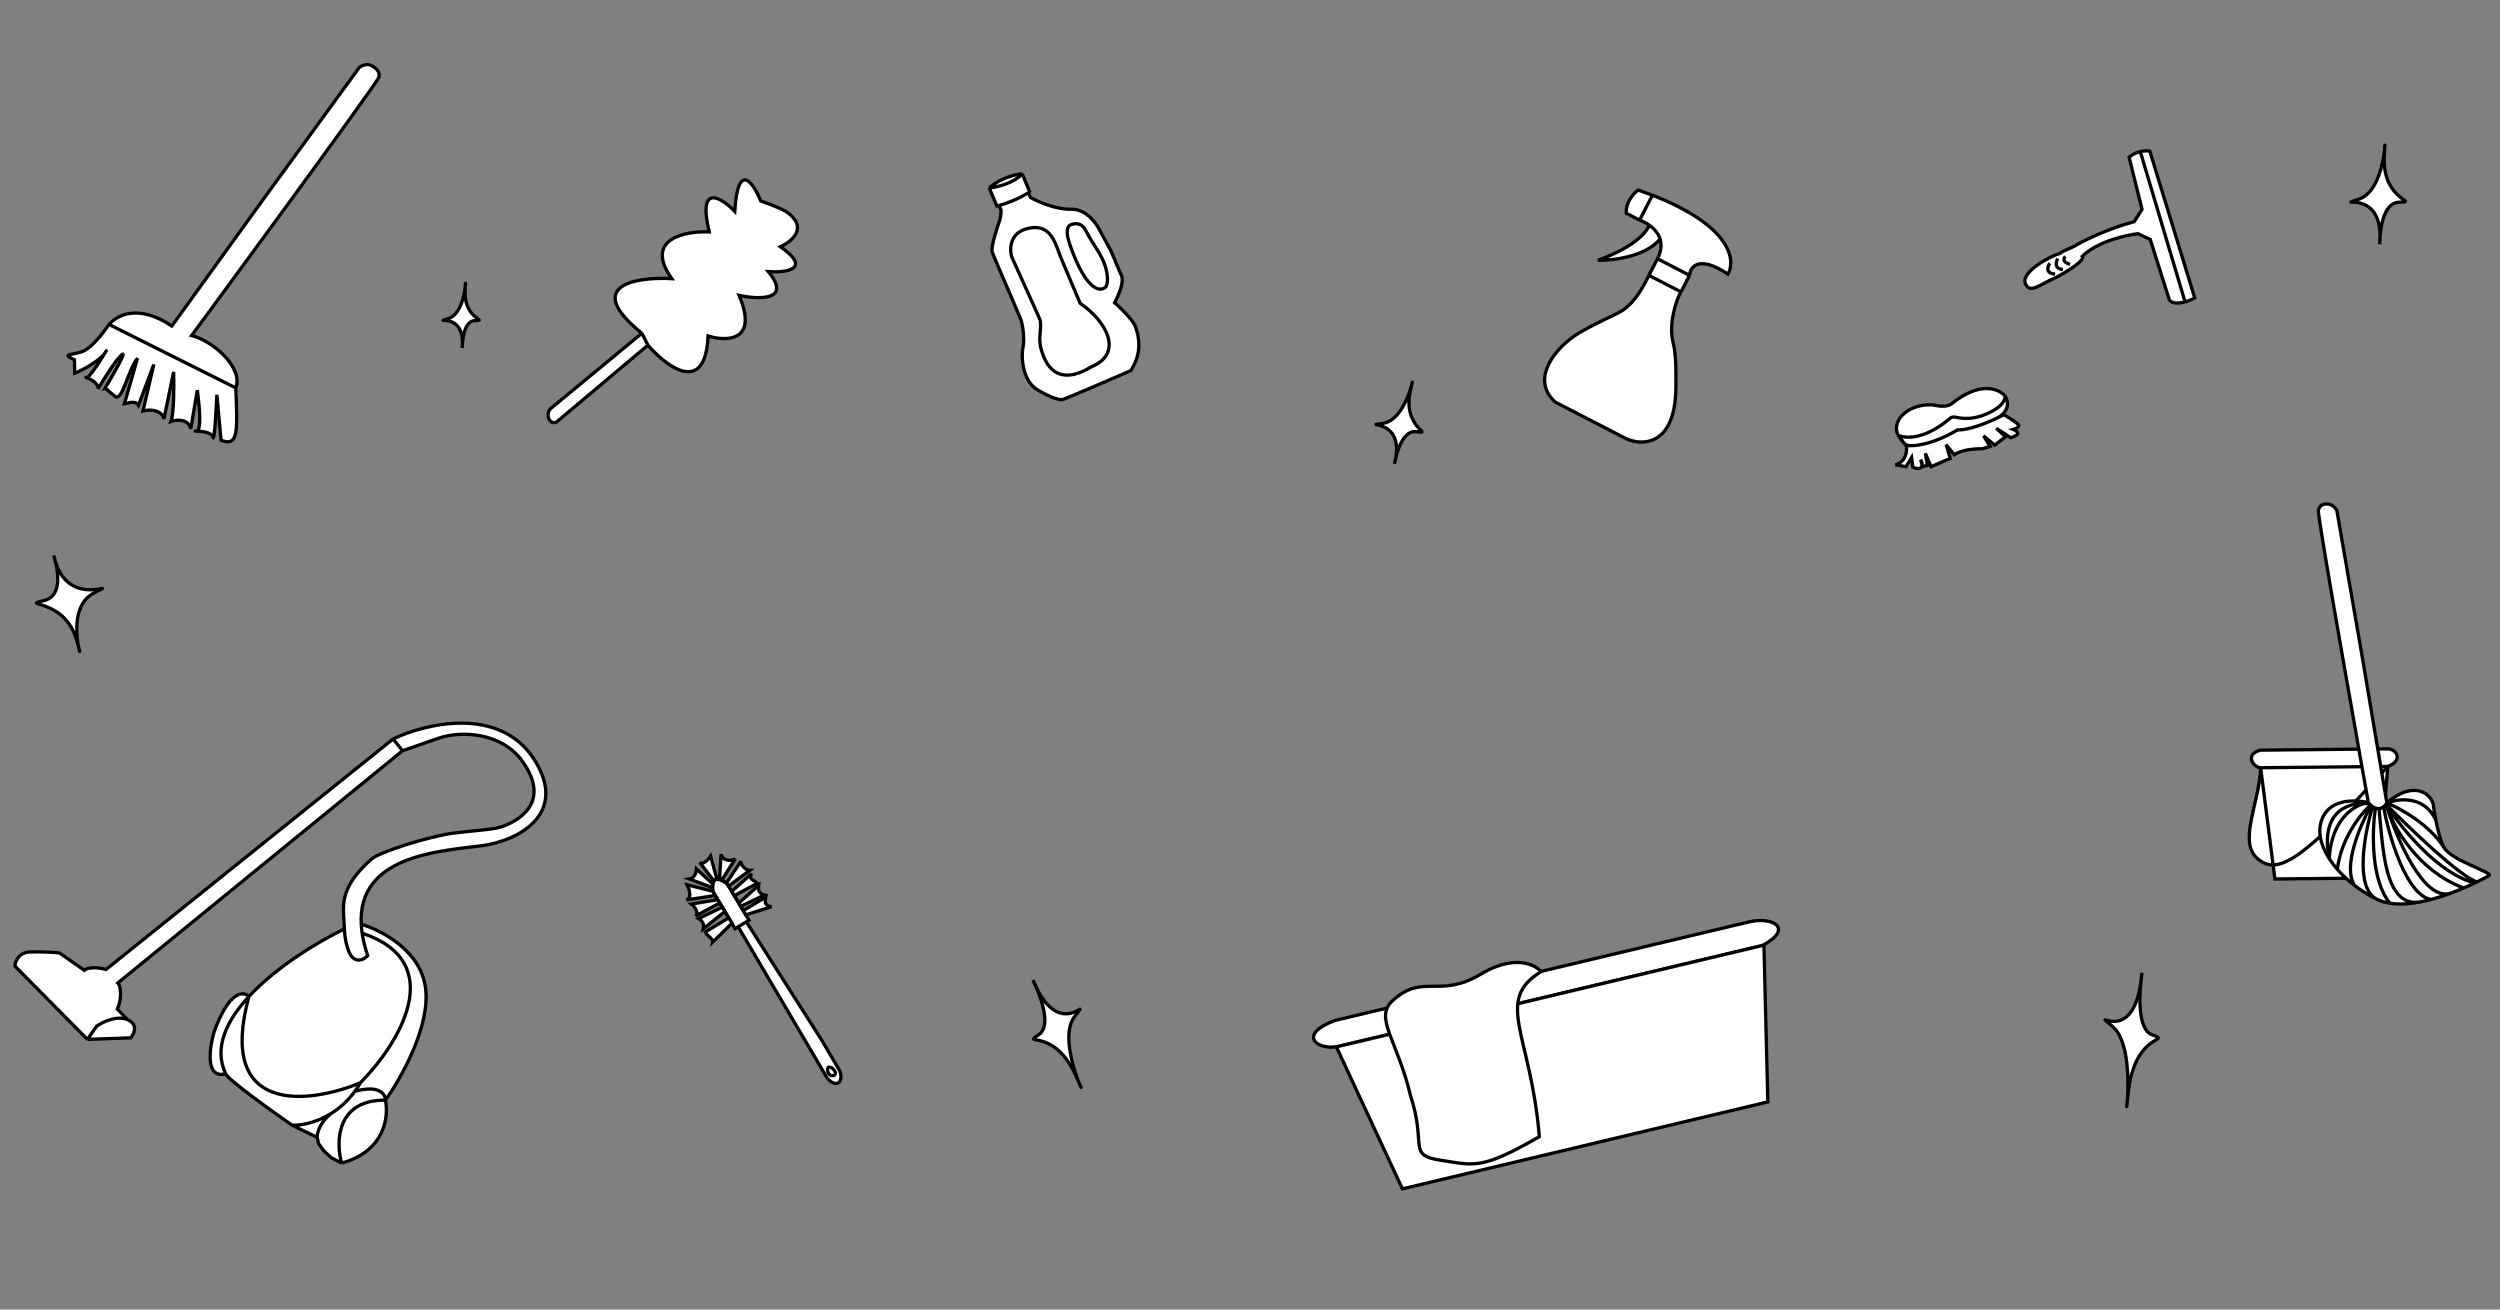 <svg width="756" height="396" viewBox="0 0 756 396" fill="none" xmlns="http://www.w3.org/2000/svg">
<rect x="0" y="0" width="756" height="396" fill="#808080" stroke="none"/>
<path d="M26.439 314.311L4.526 292.156C4.593 290.782 5.601 288.001 9.1 287.874C12.599 287.747 16.463 288.015 17.958 288.166L23.709 292.161L25.506 293.41C26.042 292.894 28.104 292.125 32.067 293.172L118.882 223.452C128.726 218.745 151.031 213.387 161.5 229.615C171.969 245.842 157.14 254.299 145.456 255.774C132.429 257.418 108.144 258.871 109.241 279.514C115.179 281.195 127.387 287.454 128.718 299.038C130.05 310.622 121.152 326.291 116.537 332.678C117.618 337.515 116.483 348.096 103.301 351.728L100.176 350.089L97.909 347.982L96.333 345.821L95.923 343.937L88.345 340.27C81.875 335.775 68.798 326.368 68.247 324.707C61.999 326.335 63.296 317.003 64.725 312.133C69.242 299.496 73.639 299.674 75.273 301.342C83.441 292.526 95.776 284.967 104.149 280.901C103.908 274.16 102.044 269.032 112.232 259.869C114.906 257.464 130.458 252.814 136.909 251.967C143.701 251.075 149.517 250.911 152.248 249.834C155.184 248.676 167.222 243.569 158.204 230.523C151.826 221.294 139.407 221.014 132.972 223.116L121.727 227.028L35.63 297.247C36.728 298.224 36.749 302.695 35.479 305.136L38.574 308.352C41.849 309.775 40.596 312.6 39.561 313.835L26.439 314.311Z" fill="white"/>
<path d="M26.439 314.311L4.526 292.156C4.593 290.782 5.601 288.001 9.1 287.874C12.599 287.747 16.463 288.015 17.958 288.166L23.709 292.161L25.506 293.41C26.042 292.894 28.104 292.125 32.067 293.172L118.882 223.452M26.439 314.311L39.561 313.835C40.596 312.6 41.849 309.775 38.574 308.352M26.439 314.311L29.186 310.357C30.951 309.096 35.298 306.93 38.574 308.352M38.574 308.352L35.479 305.136C36.749 302.695 36.728 298.224 35.63 297.247L121.727 227.028M118.882 223.452L121.727 227.028M118.882 223.452C128.726 218.745 151.031 213.387 161.5 229.615C171.969 245.842 157.14 254.299 145.456 255.774C132.429 257.418 108.144 258.871 109.241 279.514M121.727 227.028L132.972 223.116C139.407 221.014 151.826 221.294 158.204 230.523C167.222 243.569 155.184 248.676 152.248 249.834C149.517 250.911 143.701 251.075 136.909 251.967C130.458 252.814 114.906 257.464 112.232 259.869C102.044 269.032 103.908 274.16 104.149 280.901M104.149 280.901C104.311 285.442 105.65 288.658 106.562 289.506C108.375 291.192 110.4 289.863 111.186 288.988C110.368 286.56 109.821 284.298 109.512 282.192M104.149 280.901C95.776 284.967 83.441 292.526 75.273 301.342M68.247 324.707C68.798 326.368 81.875 335.775 88.345 340.27M68.247 324.707C64.556 316.909 68.467 308.689 75.273 301.342M68.247 324.707C61.999 326.335 63.296 317.003 64.725 312.133C69.242 299.496 73.639 299.674 75.273 301.342M88.345 340.27C90.904 340.367 95.515 339.589 100.123 336.729M88.345 340.27L95.923 343.937M108.989 327.433C120.267 316.059 136.162 291.087 109.512 282.192M108.989 327.433C108.461 328.351 107.903 329.207 107.322 330.006M108.989 327.433C93.622 333.811 65.366 337.521 75.273 301.342M109.512 282.192C109.377 281.27 109.287 280.377 109.241 279.514M109.241 279.514C115.179 281.195 127.387 287.454 128.718 299.038C130.05 310.622 121.152 326.291 116.537 332.678M116.537 332.678C117.618 337.515 116.483 348.096 103.301 351.728M116.537 332.678C101.678 332.586 101.522 345.34 103.301 351.728M116.537 332.678C116.585 330.935 114.809 327.96 107.322 330.006M103.301 351.728L100.176 350.089L97.909 347.982L96.333 345.821L95.923 343.937M95.923 343.937C95.882 342.665 96.665 339.443 100.123 336.729M100.123 336.729C102.634 335.171 105.145 332.995 107.322 330.006" stroke="black"/>
<path d="M421.678 140.27C421.775 139.758 421.909 139.116 422.086 138.407C424.246 125.866 410.804 129.275 418.384 127.985C423.201 127.166 425.857 120.04 426.748 116.96C427.216 115.341 427.197 114.84 426.748 116.96C426.644 117.45 426.518 118.079 426.369 118.866C424.349 129.551 433.711 131.342 428.347 130.549C424.794 130.024 422.939 134.993 422.086 138.407C421.985 138.993 421.85 139.613 421.678 140.27Z" fill="white"/>
<path d="M421.678 140.27C422.242 137.294 424.056 129.914 428.347 130.549C433.711 131.342 424.349 129.551 426.369 118.866C428.389 108.181 426.318 126.636 418.384 127.985C410.45 129.335 425.547 125.538 421.678 140.27Z" stroke="black"/>
<path d="M139.78 105.246C139.789 104.842 139.81 104.334 139.855 103.769C139.912 93.899 130.106 98.242 135.716 96.277C139.281 95.028 140.402 89.236 140.691 86.765C140.842 85.467 140.764 85.086 140.691 86.765C140.674 87.153 140.657 87.65 140.643 88.271C140.457 96.704 147.815 96.864 143.629 96.951C140.856 97.008 140.072 101.048 139.855 103.769C139.852 104.23 139.828 104.722 139.78 105.246Z" fill="white"/>
<path d="M139.78 105.246C139.833 102.898 140.28 97.02 143.629 96.951C147.815 96.864 140.457 96.704 140.643 88.271C140.829 79.839 141.588 94.22 135.716 96.277C129.844 98.334 140.862 93.48 139.78 105.246Z" stroke="black"/>
<path d="M719.601 73.845C719.617 73.228 719.65 72.452 719.721 71.588C719.856 56.514 705.02 63.194 713.504 60.166C718.897 58.242 720.618 49.389 721.066 45.614C721.301 43.63 721.185 43.049 721.066 45.614C721.038 46.206 721.01 46.966 720.987 47.915C720.666 60.795 731.779 61.004 725.455 61.156C721.266 61.257 720.063 67.431 719.721 71.588C719.715 72.292 719.676 73.043 719.601 73.845Z" fill="white"/>
<path d="M719.601 73.845C719.692 70.258 720.396 61.278 725.455 61.156C731.779 61.004 720.666 60.795 720.987 47.915C721.308 35.035 722.385 56.996 713.504 60.166C704.624 63.335 721.292 55.869 719.601 73.845Z" stroke="black"/>
<path d="M16.255 168C16.437 168.593 16.649 169.343 16.845 170.185C21.601 184.613 37.431 174.427 28.119 179.496C22.202 182.718 23.002 191.612 23.69 195.331C24.051 197.286 24.382 197.811 23.69 195.331C23.53 194.759 23.316 194.026 23.035 193.114C19.221 180.734 5.662 183.387 13.289 181.618C18.341 180.446 17.787 174.242 16.845 170.185C16.623 169.512 16.425 168.785 16.255 168Z" fill="white"/>
<path d="M16.255 168C17.314 171.448 19.391 180.203 13.289 181.618C5.662 183.387 19.221 180.734 23.035 193.114C26.848 205.495 18.374 184.802 28.119 179.496C37.865 174.19 20.069 185.597 16.255 168Z" stroke="black"/>
<path d="M312.385 296.361C312.699 297.021 313.082 297.859 313.479 298.809C321.358 314.802 330.496 299.828 324.85 307.555C321.262 312.466 324.486 322.735 326.105 326.96C326.956 329.182 327.363 329.733 326.105 326.96C325.814 326.32 325.435 325.503 324.952 324.488C318.396 310.713 308.786 316.424 314.11 312.888C317.638 310.545 315.391 303.382 313.479 298.809C313.111 298.062 312.746 297.248 312.385 296.361Z" fill="white"/>
<path d="M312.385 296.361C314.209 300.199 318.37 310.059 314.11 312.888C308.786 316.424 318.396 310.713 324.952 324.488C331.508 338.263 318.941 315.643 324.85 307.555C330.76 299.467 320.473 316.25 312.385 296.361Z" stroke="black"/>
<path d="M647.721 294.17C647.609 294.997 647.483 296.043 647.375 297.217C644.405 317.365 631.25 303.759 638.936 310.484C643.821 314.758 643.686 327.11 643.348 332.286C643.17 335.007 642.937 335.745 643.348 332.286C643.443 331.488 643.572 330.466 643.744 329.193C646.079 311.912 657.006 315.152 650.844 312.946C646.762 311.486 646.854 302.87 647.375 297.217C647.513 296.277 647.63 295.263 647.721 294.17Z" fill="white"/>
<path d="M647.721 294.17C647.072 298.983 645.914 311.182 650.844 312.946C657.006 315.152 646.079 311.912 643.744 329.193C641.409 346.473 646.981 317.523 638.936 310.484C630.891 303.445 645.679 318.68 647.721 294.17Z" stroke="black"/>
<path d="M403.78 308.557C391.831 313.021 398.627 317.882 404.949 316.378L533.002 285.906C542.67 280.661 535.944 277.108 528.886 278.788L466.333 293.673L403.78 308.557Z" fill="white" stroke="black"/>
<path d="M424.094 359.51L404.119 316.575L533.414 285.808L534.588 333.217L424.094 359.51Z" fill="white" stroke="black"/>
<path d="M426.585 331.474C422.538 314.468 415.44 307.829 421.074 302.642C430.3 294.148 435.132 302.119 447.755 294.61C460.377 287.101 466.092 293.791 466.092 293.791C451.636 302.514 463.001 312.873 465.494 343.734C447.992 353.785 445.977 352.465 435.609 350.846C425.46 349.26 431.51 346.498 426.585 331.474Z" fill="white" stroke="black"/>
<path d="M166.45 123.609C164.799 125.412 166.259 128.682 168.339 127.589L195.934 104.375C201.65 111.007 213.291 119.737 214.125 101.606C219.738 103.338 229.467 103.306 223.486 89.316C229.459 90.606 239.592 90.977 232.343 82.147C237.639 82.505 245.787 81.498 236.009 74.605C239.514 73.036 244.737 68.697 237.587 63.888C236.882 63.477 234.389 62.279 230.051 60.766C227.835 55.342 223.159 48.375 222.185 63.904C218.128 59.736 210.903 55.145 214.467 70.123C207.146 69.815 194.632 72.212 203.142 84.264C192.569 83.675 175.959 86.152 194.102 100.774L166.45 123.609Z" fill="white"/>
<path d="M195.934 104.375L168.339 127.589C166.259 128.682 164.799 125.412 166.45 123.609L194.102 100.774M195.934 104.375C201.65 111.007 213.291 119.737 214.125 101.606C219.738 103.338 229.467 103.306 223.486 89.316C229.459 90.606 239.592 90.977 232.343 82.147C237.639 82.505 245.787 81.498 236.009 74.605C239.514 73.036 244.737 68.697 237.587 63.888C236.882 63.477 234.389 62.279 230.051 60.766C227.835 55.342 223.159 48.375 222.185 63.904C218.128 59.736 210.903 55.145 214.467 70.123C207.146 69.815 194.632 72.212 203.142 84.264C192.569 83.675 175.959 86.152 194.102 100.774M195.934 104.375L194.102 100.774" stroke="black"/>
<path d="M219.996 269.812C218.49 267.553 216.232 269.059 218.022 271.406L244.94 317.162L245.731 318.506L246.522 319.851L247.392 321.33L248.153 322.624L248.89 323.876L249.626 325.128L250.22 326.137C250.536 326.471 250.839 326.744 251.126 326.961C251.674 327.374 252.166 327.585 252.589 327.635C253.235 327.711 253.723 327.413 254.009 326.887C254.143 326.64 254.232 326.343 254.273 326.012C254.353 325.359 254.273 324.762 253.912 323.764L253.15 322.469L252.389 321.175L250.866 318.586L249.937 317.007L249.343 315.998L248.691 314.888L219.996 269.812Z" fill="white" stroke="black"/>
<path d="M226.503 278.275L222.282 280.813L215.687 269.847C214.764 263.814 218.488 266.259 219.908 267.309L226.503 278.275Z" fill="white" stroke="black"/>
<path d="M225.546 276.656L233.289 274.197C231.561 273.875 231.166 273.247 231.544 271.294L224.77 275.366L223.995 274.075L231.157 270.649C229.616 270.155 229.235 269.511 229.411 267.745L223.413 273.108L222.056 270.85L229.024 267.1C228.098 266.047 226.247 266.134 227.278 264.197L221.28 269.559L222.056 270.85L223.413 273.108L223.995 274.075L224.77 275.366L225.546 276.656Z" fill="white"/>
<path d="M220.31 267.946L226.697 263.229C225.686 263.252 223.804 261.631 224.113 260.391L219.729 266.979L218.308 266.076L222.369 259.683C221.251 260.501 218.613 260.447 218.044 258.331L217.598 265.625L218.308 266.076L219.729 266.979L220.31 267.946Z" fill="white"/>
<path d="M214.881 258.914L216.759 265.69L215.791 266.272L211.655 260.853C212.792 261.575 214.28 259.861 214.881 258.914Z" fill="white"/>
<path d="M215.533 267.305L210.624 262.79C210.582 263.694 210.097 265.566 208.497 265.826L215.276 268.338L215.535 269.499L207.788 267.569C208.456 268.924 209.328 271.738 207.469 272.152L216.311 270.79L217.086 272.08L209.084 273.377C209.923 274.044 211.358 275.699 210.378 276.991L217.668 273.048L218.444 274.338L211.282 277.765C211.928 278.109 213.116 279.209 212.704 280.862L219.219 275.628L220.383 277.564L213.286 281.83C213.483 282.784 215.779 283.928 215.548 284.862L221.352 279.177L220.383 277.564L219.219 275.628L218.444 274.338L217.668 273.048L217.086 272.08L216.311 270.79L215.535 269.499L215.276 268.338L215.533 267.305Z" fill="white"/>
<path d="M224.77 275.366L231.544 271.294C231.166 273.247 231.561 273.875 233.289 274.197L225.546 276.656L224.77 275.366ZM224.77 275.366L223.995 274.075M223.995 274.075L231.157 270.649C229.616 270.155 229.235 269.511 229.411 267.745L223.413 273.108M223.995 274.075L223.413 273.108M223.413 273.108L222.056 270.85M222.056 270.85L229.024 267.1C228.098 266.047 226.247 266.134 227.278 264.197L221.28 269.559L222.056 270.85ZM219.729 266.979L224.113 260.391C223.804 261.631 225.686 263.252 226.697 263.229L220.31 267.946L219.729 266.979ZM219.729 266.979L218.308 266.076M218.308 266.076L222.369 259.683C221.251 260.501 218.613 260.447 218.044 258.331L217.598 265.625L218.308 266.076ZM215.276 268.338L208.497 265.826C210.097 265.566 210.582 263.694 210.624 262.79L215.533 267.305L215.276 268.338ZM215.276 268.338L215.535 269.499M215.535 269.499L207.788 267.569C208.456 268.924 209.328 271.738 207.469 272.152L216.311 270.79M215.535 269.499L216.311 270.79M216.311 270.79L217.086 272.08M217.086 272.08L209.084 273.377C209.923 274.044 211.358 275.699 210.378 276.991L217.668 273.048M217.086 272.08L217.668 273.048M217.668 273.048L218.444 274.338M218.444 274.338L211.282 277.765C211.928 278.109 213.116 279.209 212.704 280.862L219.219 275.628M218.444 274.338L219.219 275.628M219.219 275.628L220.383 277.564M220.383 277.564L213.286 281.83C213.483 282.784 215.779 283.928 215.548 284.862C217.814 282.641 219.085 281.397 221.352 279.177L220.383 277.564ZM216.759 265.69L214.881 258.914C214.28 259.861 212.792 261.575 211.655 260.853L215.791 266.272L216.759 265.69Z" stroke="black"/>
<path d="M251.796 323.13C251.158 322.652 249.968 322.149 250.313 323.959C250.743 326.221 254.183 325.41 251.796 323.13Z" fill="white" stroke="black"/>
<path d="M510.914 83.256L508.325 88.272C506.836 90.61 504.522 98.169 505.94 103.56C506.969 107.474 506.817 113.85 506.77 117.542C506.542 135.214 496.11 134.912 491.428 132.495L470.358 121.619C463.367 115.469 468.734 106.803 476.001 101.66C479.116 99.455 486.05 96.244 489.39 94.594C493.938 92.347 496.896 86.891 498.626 83.266L501.216 78.249C502.411 75.934 502.519 73.954 502.015 72.309C497.407 77.724 487.551 78.82 483.198 78.691C487.536 77.259 496.716 73.132 498.736 68.075C497.738 67.368 496.687 66.865 495.811 66.565L491.798 64.493C491.573 60.989 494.121 58.351 495.423 57.47C496.921 57.989 498.345 58.512 499.696 59.039C523.491 68.318 524.977 78.684 522.534 82.9C513.722 76.996 511.116 80.677 510.914 83.256Z" fill="white"/>
<path d="M501.216 78.249L510.914 83.256M501.216 78.249L498.626 83.266M501.216 78.249C502.411 75.934 502.519 73.954 502.015 72.309M510.914 83.256L508.325 88.272M510.914 83.256C511.116 80.677 513.722 76.996 522.534 82.9C524.977 78.684 523.491 68.318 499.696 59.039M508.325 88.272L498.626 83.266M508.325 88.272C506.836 90.61 504.522 98.169 505.94 103.56C506.969 107.474 506.817 113.85 506.77 117.542C506.542 135.214 496.11 134.912 491.428 132.495L470.358 121.619C463.367 115.469 468.734 106.803 476.001 101.66C479.116 99.455 486.05 96.244 489.39 94.594C493.938 92.347 496.896 86.891 498.626 83.266M495.811 66.565L491.798 64.493C491.573 60.989 494.121 58.351 495.423 57.47C496.921 57.989 498.345 58.512 499.696 59.039M495.811 66.565L499.696 59.039M495.811 66.565C496.687 66.865 497.738 67.368 498.736 68.075M502.015 72.309C497.407 77.724 487.551 78.82 483.198 78.691C487.536 77.259 496.716 73.132 498.736 68.075M502.015 72.309C501.458 70.487 500.149 69.076 498.736 68.075" stroke="black"/>
<path d="M606.263 119.648C610.201 126.038 598.596 129.399 592.302 130.281C584.532 134.351 580.258 135.315 578.11 135.108C577.063 135.007 576.562 134.68 576.092 134.293C576.009 134.228 575.928 134.16 575.85 134.088C575.193 133.491 574.679 132.658 574.03 131.606C573.045 130.008 573.603 127.947 574.166 127.02C575.017 125.376 578.255 122.156 584.393 122.433C586.557 122.918 588.617 123.057 589.901 122.292C598.83 115.065 604.298 117.587 606.263 119.648Z" fill="white"/>
<path d="M606.263 119.648C610.201 126.038 598.596 129.399 592.302 130.281C584.532 134.351 580.258 135.315 578.11 135.108M606.263 119.648C604.298 117.587 598.83 115.065 589.901 122.292C588.617 123.057 586.557 122.918 584.393 122.433C578.255 122.156 575.017 125.376 574.166 127.02C573.603 127.947 573.045 130.008 574.03 131.606M606.263 119.648C606.527 120.53 605.904 122.82 601.29 124.929C595.522 127.565 592.079 126.182 591.049 126.113C590.225 126.057 589.78 126.368 589.661 126.53C581.944 133.09 576.025 132.647 574.03 131.606M574.03 131.606C575.251 133.587 575.996 134.79 578.11 135.108M574.03 131.606L575.85 134.088C576.406 134.561 576.883 134.989 578.11 135.108" stroke="black"/>
<path d="M573.191 140.568C576.523 139.566 576.76 136.213 576.462 134.662C578.303 135.061 583.991 134.685 592.019 129.987C593.38 130.147 598.078 129.456 605.977 125.414C607.405 126.247 610.302 128.053 610.469 128.609C610.636 129.164 609.443 129.674 608.826 129.86C609.204 129.998 610.002 130.415 610.169 130.971C610.336 131.527 608.836 132.129 608.064 132.361L603.677 129.514L606.467 132.083L603.182 134.585L599.824 131.807L601.794 135.002L599.48 135.698C594.619 135.643 591.762 136.881 590.941 137.506L588.509 134.45L589.761 138.618L583.953 141.121L582.238 137.092L582.819 140.704L581.431 141.121L581.242 140.495C581.225 140.757 581.145 141.021 580.968 141.26C580.394 142.039 579.047 141.585 578.445 141.261L578.073 138.343L576.385 141.123L573.191 140.568Z" fill="white"/>
<path d="M576.462 134.662C576.76 136.213 576.523 139.566 573.191 140.568L576.385 141.123L578.073 138.343L578.445 141.261C579.047 141.585 580.394 142.039 580.968 141.26C581.541 140.482 581.098 139.454 580.804 139.037L581.431 141.121L582.819 140.704L582.238 137.092L583.953 141.121L589.761 138.618L588.509 134.45L590.941 137.506C591.762 136.881 594.619 135.643 599.48 135.698L601.794 135.002L599.824 131.807L603.182 134.585L606.467 132.083L603.677 129.514L608.064 132.361C608.836 132.129 610.336 131.527 610.169 130.971C610.002 130.415 609.204 129.998 608.826 129.86C609.443 129.674 610.636 129.164 610.469 128.609C610.302 128.053 607.405 126.247 605.977 125.414C598.078 129.456 593.38 130.147 592.019 129.987C583.991 134.685 578.303 135.061 576.462 134.662Z" stroke="black"/>
<path d="M299.134 56.805C302.809 53.661 307.458 52.627 309.111 52.592L310.358 55.547L311.339 57.869L311.003 58.259L311.627 59.736C313.815 60.968 319.327 63.399 323.875 63.269C328.422 63.139 331.602 67.55 332.624 69.771L335.935 75.834L338.876 82.799C340.312 84.779 338.233 89.371 337.058 91.526C338.23 92.523 342.012 96.149 343.205 98.381C346.023 105.647 343.078 110.124 341.985 112.077C334.868 115.166 321.763 120.816 321.182 120.862C320.456 120.92 318.011 120.461 313.647 117.827C309.283 115.193 308.725 108.067 309.327 105.226C309.928 102.386 309.255 98.541 308.843 96.974C306.181 90.472 300.349 77.333 300.019 76.079C299.608 74.512 302.02 67.334 302.296 66.662C302.542 66.06 302.756 64.395 302.712 63.501L302.13 62.124C301.873 62.193 301.645 62.249 301.451 62.293L299.134 56.805Z" fill="white"/>
<path d="M299.134 56.805C301.17 56.691 306.356 55.546 309.111 52.592M299.134 56.805C302.809 53.661 307.458 52.627 309.111 52.592M299.134 56.805L301.451 62.293C301.645 62.249 301.873 62.193 302.13 62.124M309.111 52.592L310.358 55.547L311.339 57.869L311.003 58.259M311.003 58.259C307.801 60.315 304.102 61.596 302.13 62.124M311.003 58.259L311.627 59.736C313.815 60.968 319.327 63.399 323.875 63.269C328.422 63.139 331.602 67.55 332.624 69.771L335.935 75.834L338.876 82.799C340.312 84.779 338.233 89.371 337.058 91.526C338.23 92.523 342.012 96.149 343.205 98.381C346.023 105.647 343.078 110.124 341.985 112.077C334.868 115.166 321.763 120.816 321.182 120.862C320.456 120.92 318.011 120.461 313.647 117.827C309.283 115.193 308.725 108.067 309.327 105.226C309.928 102.386 309.255 98.541 308.843 96.974C306.181 90.472 300.349 77.333 300.019 76.079C299.608 74.512 302.02 67.334 302.296 66.662C302.542 66.06 302.756 64.395 302.712 63.501L302.13 62.124M323.446 68.176C324.206 67.606 326.082 67.311 327.254 68.308C328.425 69.306 327.432 68.731 331.825 75.58C335.34 81.06 335.211 85.176 334.495 86.639C333.853 87.49 331.882 88.389 329.124 85.177C326.367 81.964 324.045 75.715 323.229 72.993C322.76 71.616 322.306 69.03 323.446 68.176ZM313.726 94.913L305.992 77.785C305.153 75.403 305.208 69.411 312.467 68.833C318.275 68.37 319.408 74.606 320.923 78.194L326.627 91.703C334.719 97.239 339.757 106.801 330.205 110.835C326.226 113.261 318.461 116.788 315.121 106.51C315.121 106.51 314.141 104.188 314.513 100.922C314.884 97.656 314.528 96.812 314.528 96.812L313.726 94.913Z" stroke="black"/>
<path d="M683.568 226.846L722.014 226.456C724.659 226.429 726.932 229.952 722.068 231.774L719.359 265.485L687.93 265.804L687.386 261.56C685.595 261.581 684.11 260.87 682.68 259.652C676.684 254.545 683.254 242.899 683.621 232.164C681.383 232.088 678.697 228.077 683.568 226.846Z" fill="white"/>
<path d="M722.068 231.774C726.932 229.952 724.659 226.429 722.014 226.456L683.568 226.846C678.697 228.077 681.383 232.088 683.621 232.164M722.068 231.774L719.359 265.485L687.93 265.804L683.621 232.164M722.068 231.774C695.644 260.938 688.676 264.76 682.68 259.652C676.684 254.545 683.254 242.899 683.621 232.164M722.068 231.774L683.621 232.164" stroke="black"/>
<path d="M701.076 154.356C700.677 155.947 716.181 242.692 716.181 242.692C709.67 241.347 702.971 242.557 701.652 249.568C701.085 252.579 702.113 256.128 704.353 259.628C705.054 260.724 705.873 261.815 706.8 262.883C708.294 264.605 710.066 266.268 712.067 267.797C714.085 269.339 716.336 270.745 718.77 271.937C718.779 271.942 718.788 271.946 718.797 271.951C720.009 272.543 721.346 272.93 722.767 273.149C725.679 273.596 728.946 273.336 732.225 272.683C733.201 272.489 734.178 272.26 735.147 272.004C737.161 271.473 739.139 270.827 741.002 270.142C742.427 269.618 743.783 269.07 745.035 268.533C746.263 268.005 747.391 267.488 748.384 267.011C748.621 266.897 748.851 266.785 749.073 266.677C751.141 265.661 752.495 264.888 752.751 264.709C753.858 263.934 741.227 260.052 739.129 256.405C738.024 254.484 737.157 250.906 736.584 247.948C736.069 245.288 735.792 243.13 735.792 243.13C734.782 239.508 729.406 236.188 721.787 242.818L714.407 199.053L706.682 154.481C706.336 153.674 705.274 152.45 703.821 152.417C702.368 152.385 701.474 152.765 701.076 154.356Z" fill="white"/>
<path d="M721.787 242.818C729.406 236.188 734.782 239.508 735.792 243.13C735.792 243.13 736.069 245.288 736.584 247.948M721.787 242.818L714.407 199.053L706.682 154.481C706.336 153.674 705.274 152.45 703.821 152.417C702.368 152.385 701.474 152.765 701.076 154.356C700.677 155.947 716.181 242.692 716.181 242.692M721.787 242.818C721.698 242.959 721.608 243.09 721.517 243.212M721.787 242.818C725.696 244.372 734.637 249.264 739.129 256.405M721.787 242.818C725.272 241.429 733.11 240.51 736.584 247.948M716.181 242.692C709.67 241.347 702.971 242.557 701.652 249.568C701.085 252.579 702.113 256.128 704.353 259.628M716.181 242.692C712.534 243.144 705.063 247.164 704.353 259.628M716.181 242.692C716.282 242.825 716.399 242.962 716.528 243.1M718.797 271.951C711.896 268.596 715.05 251.867 717.489 243.922M718.797 271.951C720.009 272.543 721.346 272.93 722.767 273.149M718.797 271.951C716.353 270.755 714.092 269.345 712.067 267.797M739.129 256.405C741.227 260.052 753.858 263.934 752.751 264.709C752.495 264.888 751.141 265.661 749.073 266.677M739.129 256.405C738.024 254.484 737.157 250.906 736.584 247.948M721.76 244.017C723.752 250.059 731.196 263.421 745.035 268.533M745.035 268.533C746.263 268.005 747.391 267.488 748.384 267.011M745.035 268.533C743.783 269.07 742.427 269.618 741.002 270.142M719.41 244.523C720.611 255.819 720.808 274.957 732.225 272.683M719.41 244.523C719.038 244.546 718.672 244.479 718.324 244.352M719.41 244.523C719.858 244.495 720.315 244.337 720.762 243.995M732.225 272.683C728.946 273.336 725.679 273.596 722.767 273.149M732.225 272.683C733.201 272.489 734.178 272.26 735.147 272.004M717.489 243.922C717.275 243.779 717.075 243.621 716.89 243.455M717.489 243.922C717.75 244.096 718.031 244.245 718.324 244.352M704.353 259.628C705.054 260.724 705.873 261.815 706.8 262.883M704.353 259.628C701.344 244.521 711.216 242.315 716.528 243.1M716.89 243.455C714.031 245.942 708.009 253.31 706.8 262.883M716.89 243.455C716.761 243.339 716.64 243.219 716.528 243.1M706.8 262.883C708.294 264.605 710.066 266.268 712.067 267.797M718.324 244.352C717.326 251.065 716.818 266.224 722.767 273.149M720.762 243.995C722.42 252.787 727.618 270.699 735.147 272.004M720.762 243.995C721.018 243.798 721.272 243.54 721.517 243.212M735.147 272.004C737.161 271.473 739.139 270.827 741.002 270.142M721.517 243.212C725.79 249.974 737.146 264.2 748.384 267.011M721.517 243.212C728.656 250.471 744.162 265.327 749.073 266.677M721.517 243.212C724.598 253.211 732.808 272.595 741.002 270.142M748.384 267.011C748.621 266.897 748.851 266.785 749.073 266.677M716.88 243.908C713.697 249.568 708.279 262.269 712.067 267.797" stroke="black"/>
<path d="M663.693 90.117L650.109 45.711C649.069 45.54 648.089 45.619 647.219 45.829C645.627 46.213 644.402 47.037 643.845 47.568L647.744 63.301L645.419 67.02C637.124 69.217 629.769 72.941 627.129 74.529C626.337 75.005 623.152 76.144 623.047 76.567C619.403 77.679 611.116 82.377 612.474 85.74C613.831 89.103 616.947 85.871 621.492 84.052C629.378 79.844 630.26 77.899 629.715 77.452C634.295 73.042 642.834 71.089 646.531 70.664L650.237 72.416L656.027 90.744C657.009 91.904 658.961 91.78 660.759 91.281C661.891 90.966 662.963 90.503 663.693 90.117Z" fill="white"/>
<path d="M647.219 45.829C645.627 46.213 644.402 47.037 643.845 47.568L647.744 63.301L645.419 67.02C637.124 69.217 629.769 72.941 627.129 74.529C626.337 75.005 623.152 76.144 623.047 76.567C619.403 77.679 611.116 82.377 612.474 85.74C613.831 89.103 616.947 85.871 621.492 84.052C629.378 79.844 630.26 77.899 629.715 77.452C634.295 73.042 642.834 71.089 646.531 70.664L650.237 72.416L656.027 90.744C657.009 91.904 658.961 91.78 660.759 91.281M647.219 45.829C648.089 45.619 649.069 45.54 650.109 45.711L663.693 90.117C662.963 90.503 661.891 90.966 660.759 91.281M647.219 45.829L660.759 91.281M624.559 77.566C624.035 78.074 623.588 79.26 625.987 79.941M622.28 78.189C621.692 79.233 621.181 81.354 623.843 81.479M619.904 79.616C619.162 80.588 618.434 82.606 621.467 82.906" stroke="black"/>
<path d="M66.843 133.14C72.127 135.128 71.826 130.702 71.306 117.301L32.959 98.107C32.959 98.107 28.24 105.347 24.591 106.429C20.942 107.51 18.769 107.006 22.512 108.816L22.595 112.869C24.329 112.181 30.139 109.278 31.763 106.672C33.743 103.495 27.495 114.052 26.206 114.203C27.042 114.513 29.75 115.741 29.681 117.551C31.211 114.909 34.764 109.169 36.74 107.338C38.715 105.508 34.208 113.356 31.707 117.509C32.148 117.406 33.072 118.585 34.832 119.891C37.033 121.523 38.718 111.701 41.584 108.357L37.605 122.14C38.442 122.053 40.893 120.884 41.878 122.541L46.516 110.212L43.241 124.261C45.885 123.647 48.915 124.143 49.582 126.646L52.505 112.465C52.633 116.4 52.65 124.905 51.696 127.441C53.385 126.871 56.947 126.522 57.684 129.695L59.663 118.02C60.266 122.119 61.066 130.324 59.445 130.357L59.352 130.359L59.351 130.359C59.332 130.359 59.314 130.36 59.297 130.36L59.296 130.36C60.291 130.379 64.07 130.586 64.413 132.226C64.778 133.972 65.343 124.4 65.58 119.395L66.843 133.14Z" fill="white"/>
<path d="M57.95 101.462C57.95 101.462 114.183 25.043 114.595 23.327C115.008 21.611 113.53 20.425 112.199 19.787C110.867 19.15 109.309 19.839 108.604 20.458L79.928 59.835L51.958 98.593C42.052 91.936 35.635 95.083 32.959 98.107L71.306 117.301C73.617 111.159 64.5 103.163 57.95 101.462Z" fill="white"/>
<path d="M71.306 117.301C73.617 111.159 64.5 103.163 57.95 101.462C57.95 101.462 114.183 25.043 114.595 23.327C115.008 21.611 113.53 20.425 112.199 19.787C110.867 19.15 109.309 19.839 108.604 20.458L79.928 59.835L51.958 98.593C42.052 91.936 35.635 95.083 32.959 98.107M71.306 117.301C71.826 130.702 72.127 135.128 66.843 133.14L65.58 119.395C65.343 124.4 64.778 133.972 64.413 132.226M71.306 117.301L32.959 98.107M32.959 98.107C32.959 98.107 28.24 105.347 24.591 106.429C20.942 107.51 18.769 107.006 22.512 108.816L22.595 112.869C24.329 112.181 30.139 109.278 31.763 106.672C33.743 103.495 27.495 114.052 26.206 114.203M59.445 130.357C61.066 130.324 60.266 122.119 59.663 118.02L57.684 129.695C56.947 126.522 53.385 126.871 51.696 127.441C52.65 124.905 52.633 116.4 52.505 112.465L49.582 126.646C48.915 124.143 45.885 123.647 43.241 124.261L46.516 110.212L41.878 122.541C40.893 120.884 38.442 122.053 37.605 122.14L41.584 108.357C38.718 111.701 37.033 121.523 34.832 119.891C33.072 118.585 32.148 117.406 31.707 117.509C34.208 113.356 38.715 105.508 36.74 107.338C34.764 109.169 31.211 114.909 29.681 117.551C29.75 115.741 27.042 114.513 26.206 114.203M59.445 130.357C59.412 130.358 59.381 130.358 59.352 130.359M59.445 130.357L59.352 130.359M64.413 132.226C64.07 130.586 60.291 130.379 59.296 130.36M64.413 132.226C64.07 130.586 60.294 130.379 59.297 130.36M26.206 114.203C25.943 114.106 25.865 114.099 26.118 114.194C26.144 114.204 26.173 114.207 26.206 114.203ZM59.296 130.36L59.297 130.36M59.296 130.36C59.004 130.354 58.952 130.365 59.297 130.36M59.352 130.359L59.351 130.359C59.332 130.359 59.314 130.36 59.297 130.36" stroke="black"/>
</svg>
